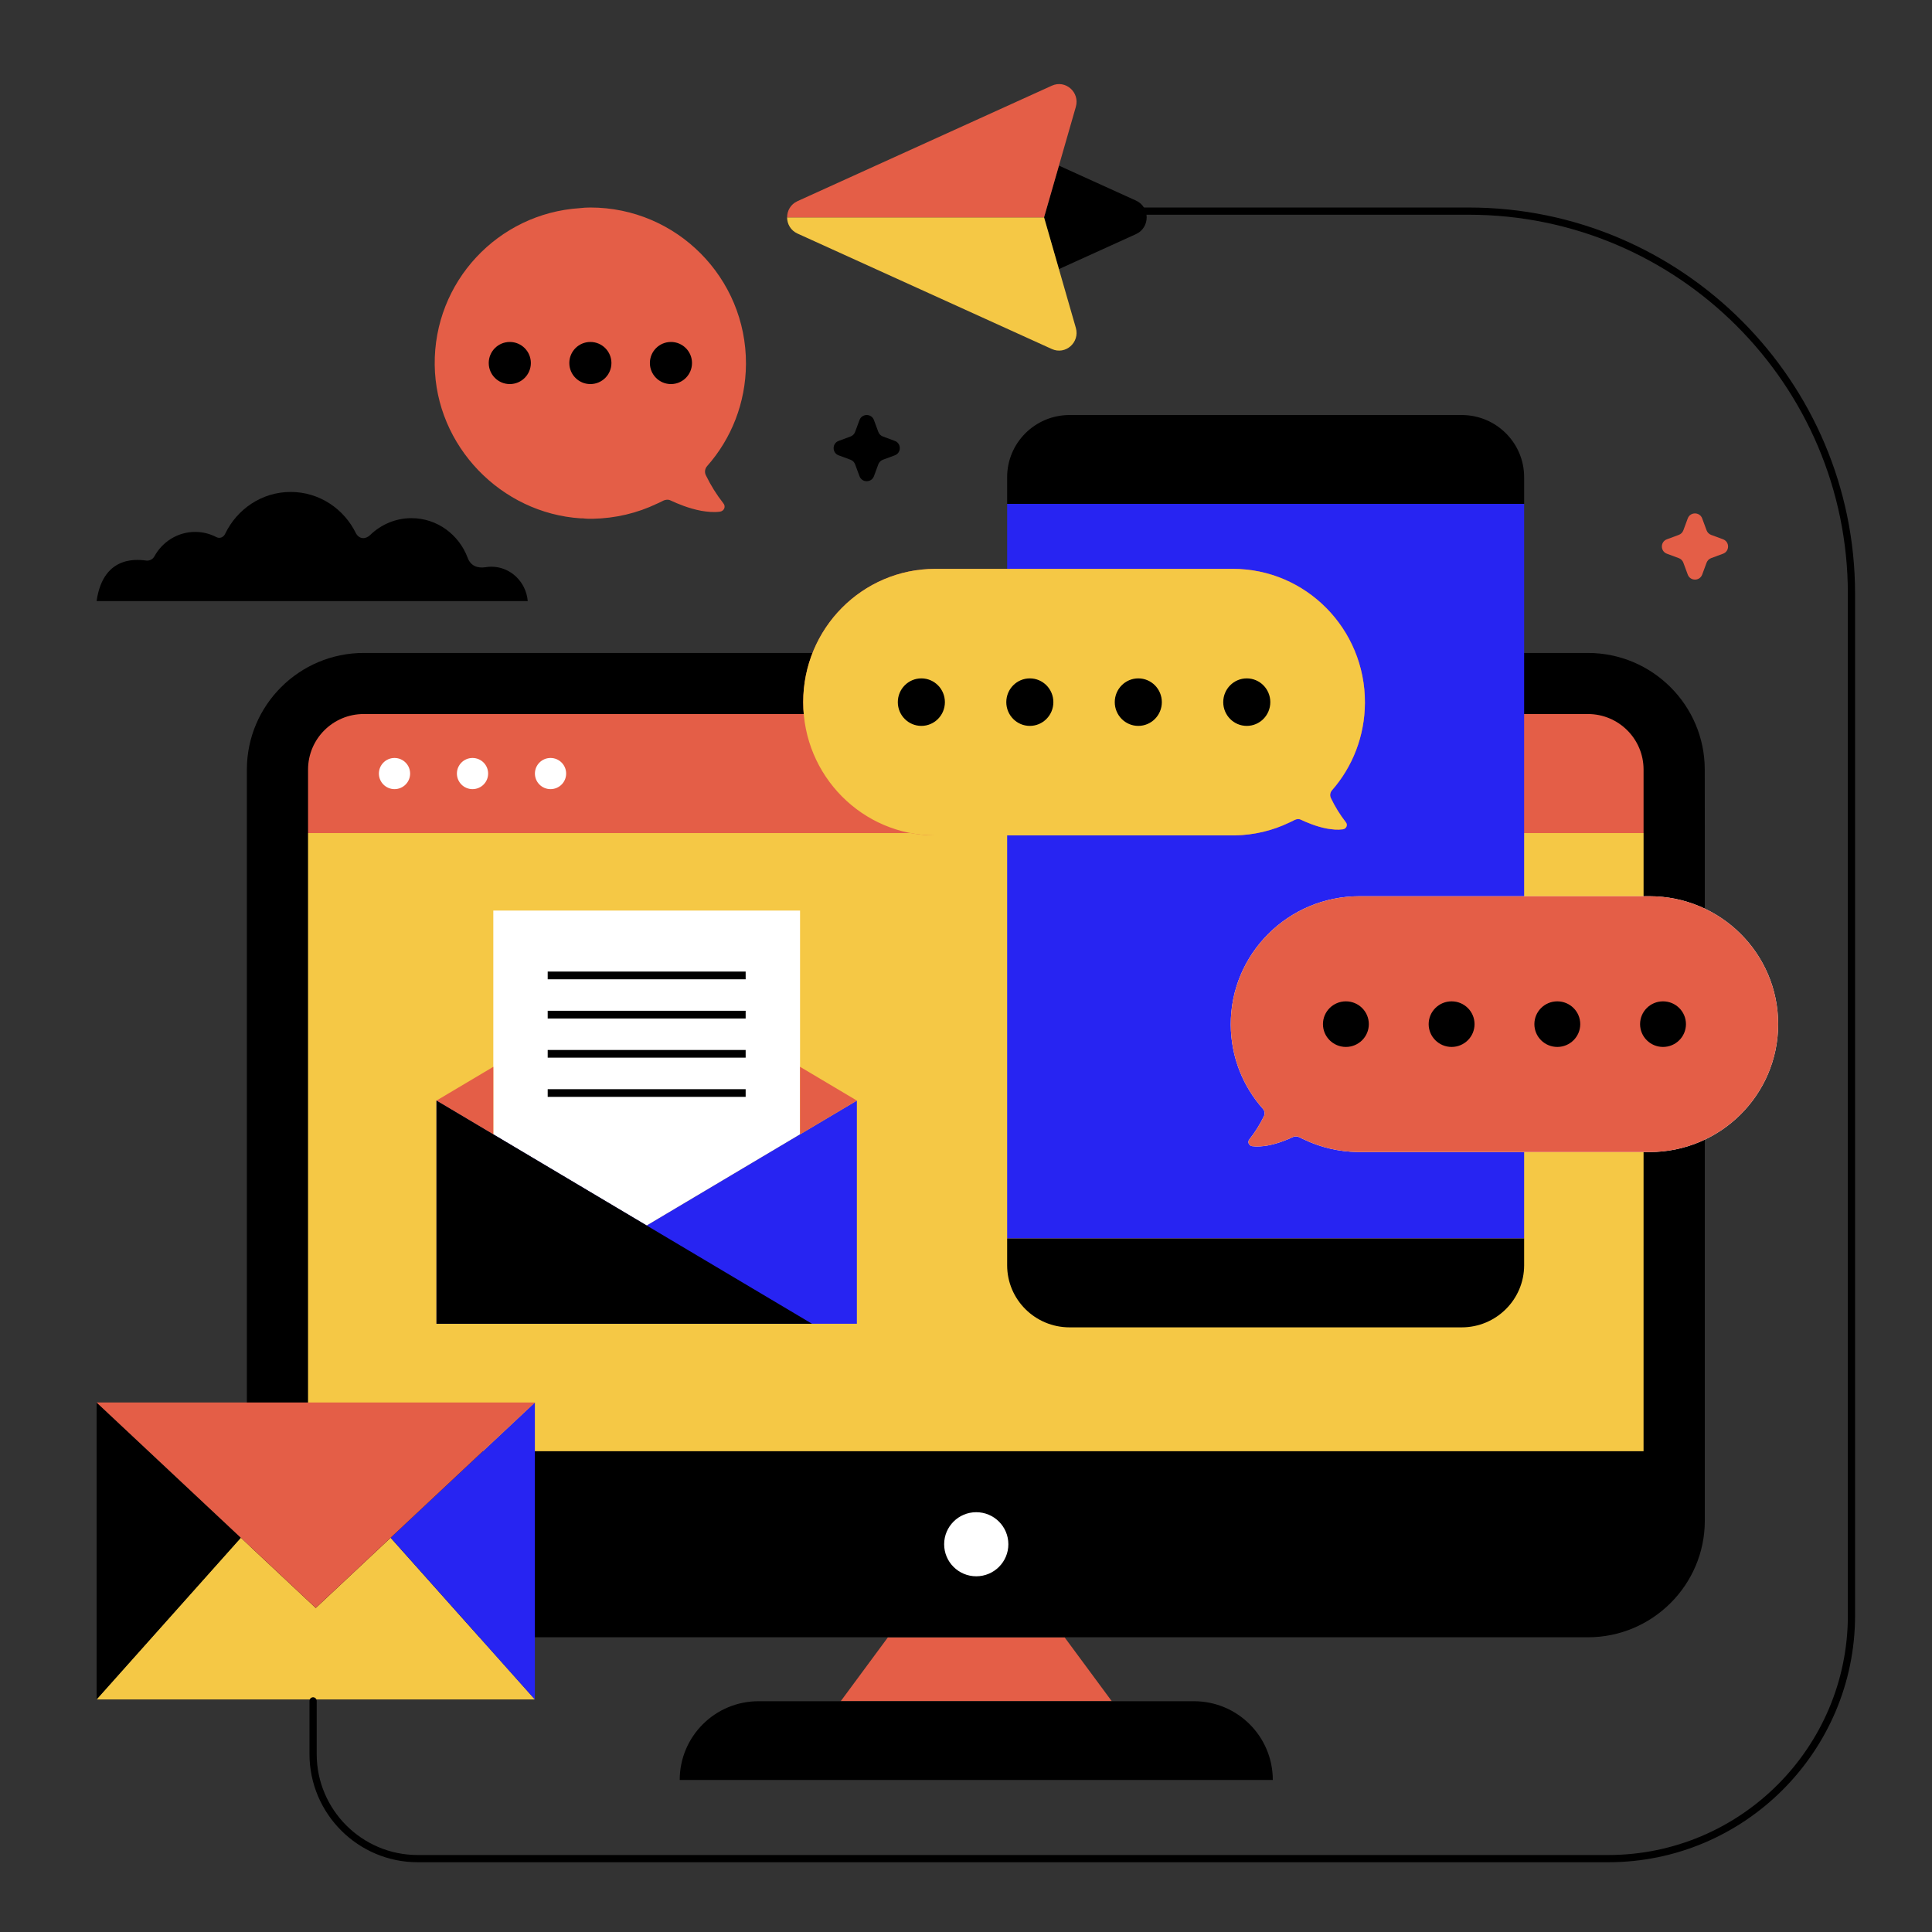 <svg width="3000" height="3000" viewBox="0 0 3000 3000" fill="none" xmlns="http://www.w3.org/2000/svg">
<rect x="0" y="0" width="3000" height="3000" fill="#333333" stroke="none"/>
<g clip-path="url(#clip0_1_336)">
<path d="M1726.37 2641.63H1305.47L1378.79 2542.37H1653.05L1726.37 2641.63Z" fill="#E45E47"/>
<path d="M1976.39 2763.89H1055.45C1055.45 2696.39 1110.24 2641.65 1177.86 2641.65H1853.99C1921.61 2641.65 1976.39 2696.38 1976.39 2763.89ZM564.791 2542.35C464.737 2542.35 383.333 2461.09 383.333 2361.21V1195.03C383.333 1095.15 464.737 1013.89 564.791 1013.89H2465.67C2565.72 1013.89 2647.13 1095.15 2647.13 1195.03L2647.23 1293.62V2361.21C2647.23 2461.09 2565.82 2542.35 2465.77 2542.35H564.791V2542.35Z" fill="black"/>
<path d="M2552.14 1293.61L2552.1 2253.43H478.326V1293.61H2552.14Z" fill="#F5C845"/>
<path d="M2552.12 1195V1293.6H478.349V1195C478.349 1147.36 517.037 1108.74 564.758 1108.74H2465.72C2513.44 1108.75 2552.12 1147.36 2552.12 1195Z" fill="#E45E47"/>
<path d="M612.591 1225.37C625.981 1225.37 636.836 1214.54 636.836 1201.17C636.836 1187.81 625.981 1176.97 612.591 1176.97C599.201 1176.97 588.347 1187.81 588.347 1201.17C588.347 1214.54 599.201 1225.37 612.591 1225.37Z" fill="white"/>
<path d="M733.728 1225.37C747.118 1225.37 757.973 1214.54 757.973 1201.17C757.973 1187.81 747.118 1176.97 733.728 1176.97C720.338 1176.97 709.483 1187.81 709.483 1201.17C709.483 1214.54 720.338 1225.37 733.728 1225.37Z" fill="white"/>
<path d="M854.862 1225.37C868.252 1225.37 879.106 1214.54 879.106 1201.17C879.106 1187.81 868.252 1176.97 854.862 1176.97C841.472 1176.97 830.617 1187.81 830.617 1201.17C830.617 1214.54 841.472 1225.37 854.862 1225.37Z" fill="white"/>
<path d="M1515.92 2447.66C1543.45 2447.66 1565.77 2425.38 1565.77 2397.9C1565.77 2370.42 1543.45 2348.14 1515.92 2348.14C1488.39 2348.14 1466.07 2370.42 1466.07 2397.9C1466.07 2425.38 1488.39 2447.66 1515.92 2447.66Z" fill="white"/>
</g>
<g clip-path="url(#clip1_1_336)">
<path d="M1242.3 1413.89V1761.43L1004.18 1902.98L766.019 1761.43V1413.89H1242.3Z" fill="white"/>
<path d="M1330.55 1708.97V2055.56H677.792V1708.97L1004.19 1902.98L1242.31 1761.41L1330.55 1708.97Z" fill="#2724F2"/>
<path d="M766.018 1656.54V1761.43L677.777 1708.98L766.018 1656.54ZM1330.54 1708.98L1242.3 1761.43V1656.54L1330.54 1708.98Z" fill="#E45E47"/>
<path d="M1260.92 2055.56H677.792V1708.97L1004.19 1902.98L1260.92 2055.56ZM850.463 1508.66H1157.85V1520.63H850.463V1508.66ZM850.463 1569.52H1157.85V1581.49H850.463V1569.52ZM850.463 1630.39H1157.85V1642.36H850.463V1630.39ZM850.463 1691.25H1157.85V1703.22H850.463V1691.25Z" fill="black"/>
</g>
<g clip-path="url(#clip2_1_336)">
<path d="M830.556 2638.89H150.012V2638.82L373.979 2387.77L490.301 2496.84L606.592 2387.77L830.556 2638.89Z" fill="#F5C845"/>
<path d="M373.967 2387.77L150 2638.82V2177.78L373.967 2387.77Z" fill="black"/>
<path d="M830.544 2177.78V2638.89L606.577 2387.77L830.544 2177.78Z" fill="#2724F2"/>
<path d="M830.556 2177.78L606.592 2387.77L490.301 2496.84L373.979 2387.77L150.012 2177.78H830.556Z" fill="#E45E47"/>
</g>
<g clip-path="url(#clip3_1_336)">
<path d="M1357.04 652.249L1363.88 670.725C1364.48 672.341 1365.42 673.81 1366.64 675.028C1367.86 676.247 1369.33 677.188 1370.94 677.785L1389.42 684.624C1399.82 688.474 1399.82 703.192 1389.42 707.043L1370.94 713.881C1369.33 714.479 1367.86 715.419 1366.64 716.638C1365.42 717.857 1364.48 719.325 1363.88 720.942L1357.04 739.418C1353.19 749.822 1338.47 749.822 1334.62 739.418L1327.79 720.942C1327.19 719.325 1326.25 717.857 1325.03 716.638C1323.81 715.419 1322.34 714.479 1320.72 713.881L1302.25 707.043C1291.84 703.192 1291.84 688.474 1302.25 684.624L1320.72 677.785C1322.34 677.188 1323.81 676.247 1325.03 675.028C1326.25 673.81 1327.19 672.341 1327.79 670.725L1334.62 652.249C1338.47 641.844 1353.19 641.844 1357.04 652.249V652.249Z" fill="black"/>
</g>
<g clip-path="url(#clip4_1_336)">
<path d="M2366.67 740.878V782.374H1563.89V740.878C1563.89 687.664 1607.26 644.444 1660.84 644.444H2269.72C2323.2 644.444 2366.67 687.664 2366.67 740.878Z" fill="black"/>
<path d="M1563.89 782.374H2366.67V1923.15H1563.89V782.374Z" fill="#2724F2"/>
<path d="M2366.67 1923.15V1964.65C2366.67 2017.92 2323.2 2061.11 2269.72 2061.11H1660.84C1607.26 2061.11 1563.89 2017.92 1563.89 1964.65V1923.15H2366.67Z" fill="black"/>
</g>
<g clip-path="url(#clip5_1_336)">
<path d="M2497.31 2891.67H648.542C555.912 2891.67 480.556 2816.29 480.556 2723.65V2641.13C480.556 2639.64 481.146 2638.22 482.197 2637.17C483.248 2636.12 484.673 2635.53 486.159 2635.53C487.645 2635.53 489.07 2636.12 490.121 2637.17C491.172 2638.22 491.762 2639.64 491.762 2641.13V2723.65C491.762 2810.11 562.094 2880.46 648.542 2880.46H2497.31C2702.45 2880.46 2869.35 2713.53 2869.35 2508.35V922.272C2869.35 597.586 2605.25 333.431 2280.62 333.431H1771.9C1770.41 333.431 1768.99 332.84 1767.93 331.789C1766.88 330.738 1766.29 329.313 1766.29 327.827C1766.29 326.34 1766.88 324.915 1767.93 323.864C1768.99 322.813 1770.41 322.222 1771.9 322.222H2280.62C2611.43 322.222 2880.56 591.403 2880.56 922.272V2508.34C2880.56 2719.71 2708.63 2891.67 2497.31 2891.67V2891.67Z" fill="black"/>
</g>
<g clip-path="url(#clip6_1_336)">
<path d="M1914.4 1297.22H1452.28C1339.03 1297.22 1247.22 1204.57 1247.22 1090.28C1247.22 975.984 1339.03 883.333 1452.28 883.333H1914.4L1914.39 883.337C2027.82 883.337 2120 976.64 2119.44 1091.39C2119.17 1143.19 2100.12 1190.82 2068.39 1227.03C2065.35 1230.37 2064.52 1235.38 2066.73 1239.56C2073.03 1252.7 2080.71 1265.12 2089.64 1276.6C2093.22 1280.78 2090.74 1286.91 2085.22 1287.74C2077.22 1288.86 2068.94 1288.02 2060.66 1286.63C2044.1 1283.57 2028.65 1276.88 2020.37 1272.98C2017.33 1271.31 2013.47 1271.59 2010.16 1273.26C2007.4 1274.65 2004.91 1276.04 2002.15 1277.16C1976.21 1289.69 1947.51 1296.65 1917.16 1297.21L1914.4 1297.22Z" fill="#E45E47"/>
<path d="M1914.4 1297.22H1452.28C1339.03 1297.22 1247.22 1204.57 1247.22 1090.28C1247.22 975.984 1339.03 883.333 1452.28 883.333H1914.4L1914.39 883.337C2027.82 883.337 2120 976.64 2119.44 1091.39C2119.17 1143.19 2100.12 1190.82 2068.39 1227.03C2065.35 1230.37 2064.52 1235.38 2066.73 1239.56C2073.03 1252.7 2080.71 1265.12 2089.64 1276.6C2093.22 1280.78 2090.74 1286.91 2085.22 1287.74C2077.22 1288.86 2068.94 1288.02 2060.66 1286.63C2044.1 1283.57 2028.65 1276.88 2020.37 1272.98C2017.33 1271.31 2013.47 1271.59 2010.16 1273.26C2007.4 1274.65 2004.91 1276.04 2002.15 1277.16C1976.21 1289.69 1947.51 1296.65 1917.16 1297.21L1914.4 1297.22Z" fill="#F5C845"/>
<path d="M1599.12 1127.16C1619.3 1127.16 1635.66 1110.65 1635.66 1090.28C1635.66 1069.91 1619.3 1053.39 1599.12 1053.39C1578.93 1053.39 1562.57 1069.91 1562.57 1090.28C1562.57 1110.65 1578.93 1127.16 1599.12 1127.16Z" fill="black"/>
<path d="M1767.55 1127.16C1787.73 1127.16 1804.1 1110.65 1804.1 1090.28C1804.1 1069.91 1787.73 1053.39 1767.55 1053.39C1747.36 1053.39 1731 1069.91 1731 1090.28C1731 1110.65 1747.36 1127.16 1767.55 1127.16Z" fill="black"/>
<path d="M1935.98 1127.16C1956.17 1127.16 1972.53 1110.65 1972.53 1090.28C1972.53 1069.91 1956.17 1053.39 1935.98 1053.39C1915.8 1053.39 1899.44 1069.91 1899.44 1090.28C1899.44 1110.65 1915.8 1127.16 1935.98 1127.16Z" fill="black"/>
<path d="M1430.68 1127.16C1450.87 1127.16 1467.23 1110.65 1467.23 1090.28C1467.23 1069.91 1450.87 1053.39 1430.68 1053.39C1410.5 1053.39 1394.13 1069.91 1394.13 1090.28C1394.13 1110.65 1410.5 1127.16 1430.68 1127.16Z" fill="black"/>
</g>
<g clip-path="url(#clip7_1_336)">
<path d="M2110.93 1788.89H2561.28C2671.65 1788.89 2761.11 1699.97 2761.11 1590.28C2761.11 1480.59 2671.65 1391.67 2561.28 1391.67H2110.93L2110.94 1391.67C2000.4 1391.67 1910.57 1481.22 1911.12 1591.34C1911.38 1641.06 1929.94 1686.77 1960.87 1721.52C1963.83 1724.73 1964.63 1729.54 1962.48 1733.55C1956.35 1746.16 1948.86 1758.08 1940.16 1769.1C1936.67 1773.11 1939.09 1778.99 1944.46 1779.79C1952.26 1780.86 1960.33 1780.06 1968.4 1778.72C1984.54 1775.78 1999.6 1769.37 2007.66 1765.62C2010.62 1764.02 2014.39 1764.29 2017.61 1765.89C2020.31 1767.23 2022.73 1768.56 2025.41 1769.63C2050.69 1781.66 2078.66 1788.34 2108.25 1788.88L2110.93 1788.89Z" fill="white"/>
<path d="M2110.93 1788.89H2561.28C2671.65 1788.89 2761.11 1699.97 2761.11 1590.28C2761.11 1480.59 2671.65 1391.67 2561.28 1391.67H2110.93L2110.94 1391.67C2000.4 1391.67 1910.57 1481.22 1911.12 1591.34C1911.38 1641.06 1929.94 1686.77 1960.87 1721.52C1963.83 1724.73 1964.63 1729.54 1962.48 1733.55C1956.35 1746.16 1948.86 1758.08 1940.16 1769.1C1936.67 1773.11 1939.09 1778.99 1944.46 1779.79C1952.26 1780.86 1960.33 1780.06 1968.4 1778.72C1984.54 1775.78 1999.6 1769.37 2007.66 1765.62C2010.62 1764.02 2014.39 1764.29 2017.61 1765.89C2020.31 1767.23 2022.73 1768.56 2025.41 1769.63C2050.69 1781.66 2078.66 1788.34 2108.25 1788.88L2110.93 1788.89Z" fill="#E45E47"/>
<path d="M2418.18 1625.68C2398.51 1625.68 2382.57 1609.83 2382.57 1590.28C2382.57 1570.73 2398.51 1554.88 2418.18 1554.88C2437.85 1554.88 2453.8 1570.73 2453.8 1590.28C2453.8 1609.83 2437.85 1625.68 2418.18 1625.68Z" fill="black"/>
<path d="M2254.04 1625.68C2234.37 1625.68 2218.42 1609.83 2218.42 1590.28C2218.42 1570.73 2234.37 1554.88 2254.04 1554.88C2273.71 1554.88 2289.66 1570.73 2289.66 1590.28C2289.66 1609.83 2273.71 1625.68 2254.04 1625.68Z" fill="black"/>
<path d="M2089.9 1625.68C2070.22 1625.68 2054.28 1609.83 2054.28 1590.28C2054.28 1570.73 2070.22 1554.88 2089.9 1554.88C2109.57 1554.88 2125.51 1570.73 2125.51 1590.28C2125.51 1609.83 2109.57 1625.68 2089.9 1625.68Z" fill="black"/>
<path d="M2582.33 1625.68C2562.65 1625.68 2546.71 1609.83 2546.71 1590.28C2546.71 1570.73 2562.65 1554.88 2582.33 1554.88C2602 1554.88 2617.94 1570.73 2617.94 1590.28C2617.94 1609.83 2602 1625.68 2582.33 1625.68Z" fill="black"/>
</g>
<g clip-path="url(#clip8_1_336)">
<path d="M675.02 566.817C676.647 692.691 778.119 797.101 902.038 804.907H905.292C910.17 805.559 914.725 805.559 919.929 805.559C955.706 804.907 989.53 796.779 1020.1 782.142C1023.35 780.841 1026.28 779.217 1029.53 777.59C1033.44 775.641 1037.99 775.314 1041.57 777.264C1051.32 781.819 1069.54 789.625 1089.05 793.202C1098.81 794.829 1108.57 795.804 1118 794.503C1124.5 793.528 1127.43 786.371 1123.2 781.493C1112.68 768.084 1103.63 753.581 1096.21 738.234C1093.6 733.356 1094.58 727.5 1098.16 723.597C1135.56 681.313 1158 625.692 1158.33 565.198C1158.98 431.183 1050.35 322.222 916.674 322.222C911.144 322.222 905.618 322.548 900.411 323.197C773.242 331.329 673.392 437.688 675.02 566.817Z" fill="#E45E47"/>
<path d="M1041.85 596.402C1059.91 596.402 1074.55 581.76 1074.55 563.698C1074.55 545.636 1059.91 530.994 1041.85 530.994C1023.79 530.994 1009.14 545.636 1009.14 563.698C1009.14 581.76 1023.79 596.402 1041.85 596.402Z" fill="black"/>
<path d="M916.727 596.402C934.788 596.402 949.429 581.76 949.429 563.698C949.429 545.636 934.788 530.994 916.727 530.994C898.666 530.994 884.024 545.636 884.024 563.698C884.024 581.76 898.666 596.402 916.727 596.402Z" fill="black"/>
<path d="M791.607 596.402C809.668 596.402 824.309 581.76 824.309 563.698C824.309 545.636 809.668 530.994 791.607 530.994C773.546 530.994 758.904 545.636 758.904 563.698C758.904 581.76 773.546 596.402 791.607 596.402Z" fill="black"/>
</g>
<g clip-path="url(#clip9_1_336)">
<path d="M2643.15 805.026L2649.99 823.502C2650.59 825.119 2651.53 826.587 2652.75 827.806C2653.97 829.025 2655.43 829.965 2657.05 830.563L2675.53 837.401C2685.93 841.252 2685.93 855.97 2675.53 859.821L2657.05 866.659C2655.43 867.256 2653.97 868.197 2652.75 869.416C2651.53 870.635 2650.59 872.103 2649.99 873.72L2643.15 892.196C2639.3 902.6 2624.58 902.6 2620.73 892.196L2613.89 873.72C2613.3 872.103 2612.36 870.635 2611.14 869.416C2609.92 868.197 2608.45 867.256 2606.83 866.659L2588.36 859.821C2577.95 855.97 2577.95 841.252 2588.36 837.401L2606.83 830.563C2608.45 829.965 2609.92 829.025 2611.14 827.806C2612.36 826.587 2613.3 825.119 2613.89 823.502L2620.73 805.026C2624.58 794.622 2639.3 794.622 2643.15 805.026V805.026Z" fill="#E45E47"/>
</g>
<g clip-path="url(#clip10_1_336)">
<path d="M1621.21 337.492L1644.31 417.842L1763.9 363.553C1786.11 353.468 1786.11 321.52 1763.9 311.44L1644.31 257.165L1621.21 337.492Z" fill="black"/>
<path d="M1222.22 337.492C1222.22 347.653 1227.6 357.79 1238.33 362.662L1633.32 541.969C1654.49 551.572 1677.05 531.676 1670.56 509.107L1644.31 417.842L1621.21 337.492H1222.22Z" fill="#F5C845"/>
<path d="M1222.22 337.493H1621.21L1644.31 257.165L1670.56 165.901C1677.05 143.336 1654.49 123.413 1633.32 133.039L1238.33 312.346C1227.6 317.195 1222.22 327.355 1222.22 337.493Z" fill="#E45E47"/>
</g>
<g clip-path="url(#clip11_1_336)">
<path d="M819.444 933.333H150C160.672 858.372 218.551 869.653 228.201 870.552H228.556C233.144 870.48 237.451 868.089 239.707 863.962C246.015 852.425 255.207 842.821 266.335 836.139C277.463 829.457 290.126 825.939 303.02 825.946C315.017 825.946 326.238 828.917 336.192 834.128C341.131 836.663 346.993 834.343 349.46 829.205C367.95 790.537 406.556 763.889 451.374 763.889C495.838 763.889 534.374 790.177 552.868 828.409C558.091 837.387 567.55 837.606 574.535 831.016C591.259 814.725 613.986 804.589 638.904 804.589C678.78 804.589 712.798 830.221 726.21 866.21C730.657 878.374 741.173 882.721 753.875 880.765C756.837 880.329 759.874 879.97 762.91 879.97C792.625 879.966 816.973 903.498 819.444 933.333Z" fill="black"/>
</g>
<defs>
<clipPath id="clip0_1_336">
<rect width="2263.89" height="1750" fill="white" transform="translate(383.333 1013.89)"/>
</clipPath>
<clipPath id="clip1_1_336">
<rect width="652.778" height="641.667" fill="white" transform="translate(677.777 1413.89)"/>
</clipPath>
<clipPath id="clip2_1_336">
<rect width="680.556" height="461.111" fill="white" transform="translate(150 2177.78)"/>
</clipPath>
<clipPath id="clip3_1_336">
<rect width="102.778" height="102.778" fill="white" transform="translate(1294.44 644.444)"/>
</clipPath>
<clipPath id="clip4_1_336">
<rect width="802.778" height="1416.67" fill="white" transform="translate(1563.89 644.444)"/>
</clipPath>
<clipPath id="clip5_1_336">
<rect width="2400" height="2569.44" fill="white" transform="translate(480.556 322.222)"/>
</clipPath>
<clipPath id="clip6_1_336">
<rect width="872.222" height="413.889" fill="white" transform="translate(1247.22 883.333)"/>
</clipPath>
<clipPath id="clip7_1_336">
<rect width="850" height="397.222" fill="white" transform="matrix(-1 0 0 1 2761.11 1391.67)"/>
</clipPath>
<clipPath id="clip8_1_336">
<rect width="483.333" height="483.333" fill="white" transform="translate(675 322.222)"/>
</clipPath>
<clipPath id="clip9_1_336">
<rect width="102.778" height="102.778" fill="white" transform="translate(2580.55 797.222)"/>
</clipPath>
<clipPath id="clip10_1_336">
<rect width="558.333" height="413.889" fill="white" transform="translate(1222.22 130.556)"/>
</clipPath>
<clipPath id="clip11_1_336">
<rect width="669.444" height="169.444" fill="white" transform="translate(150 763.889)"/>
</clipPath>
</defs>
</svg>
